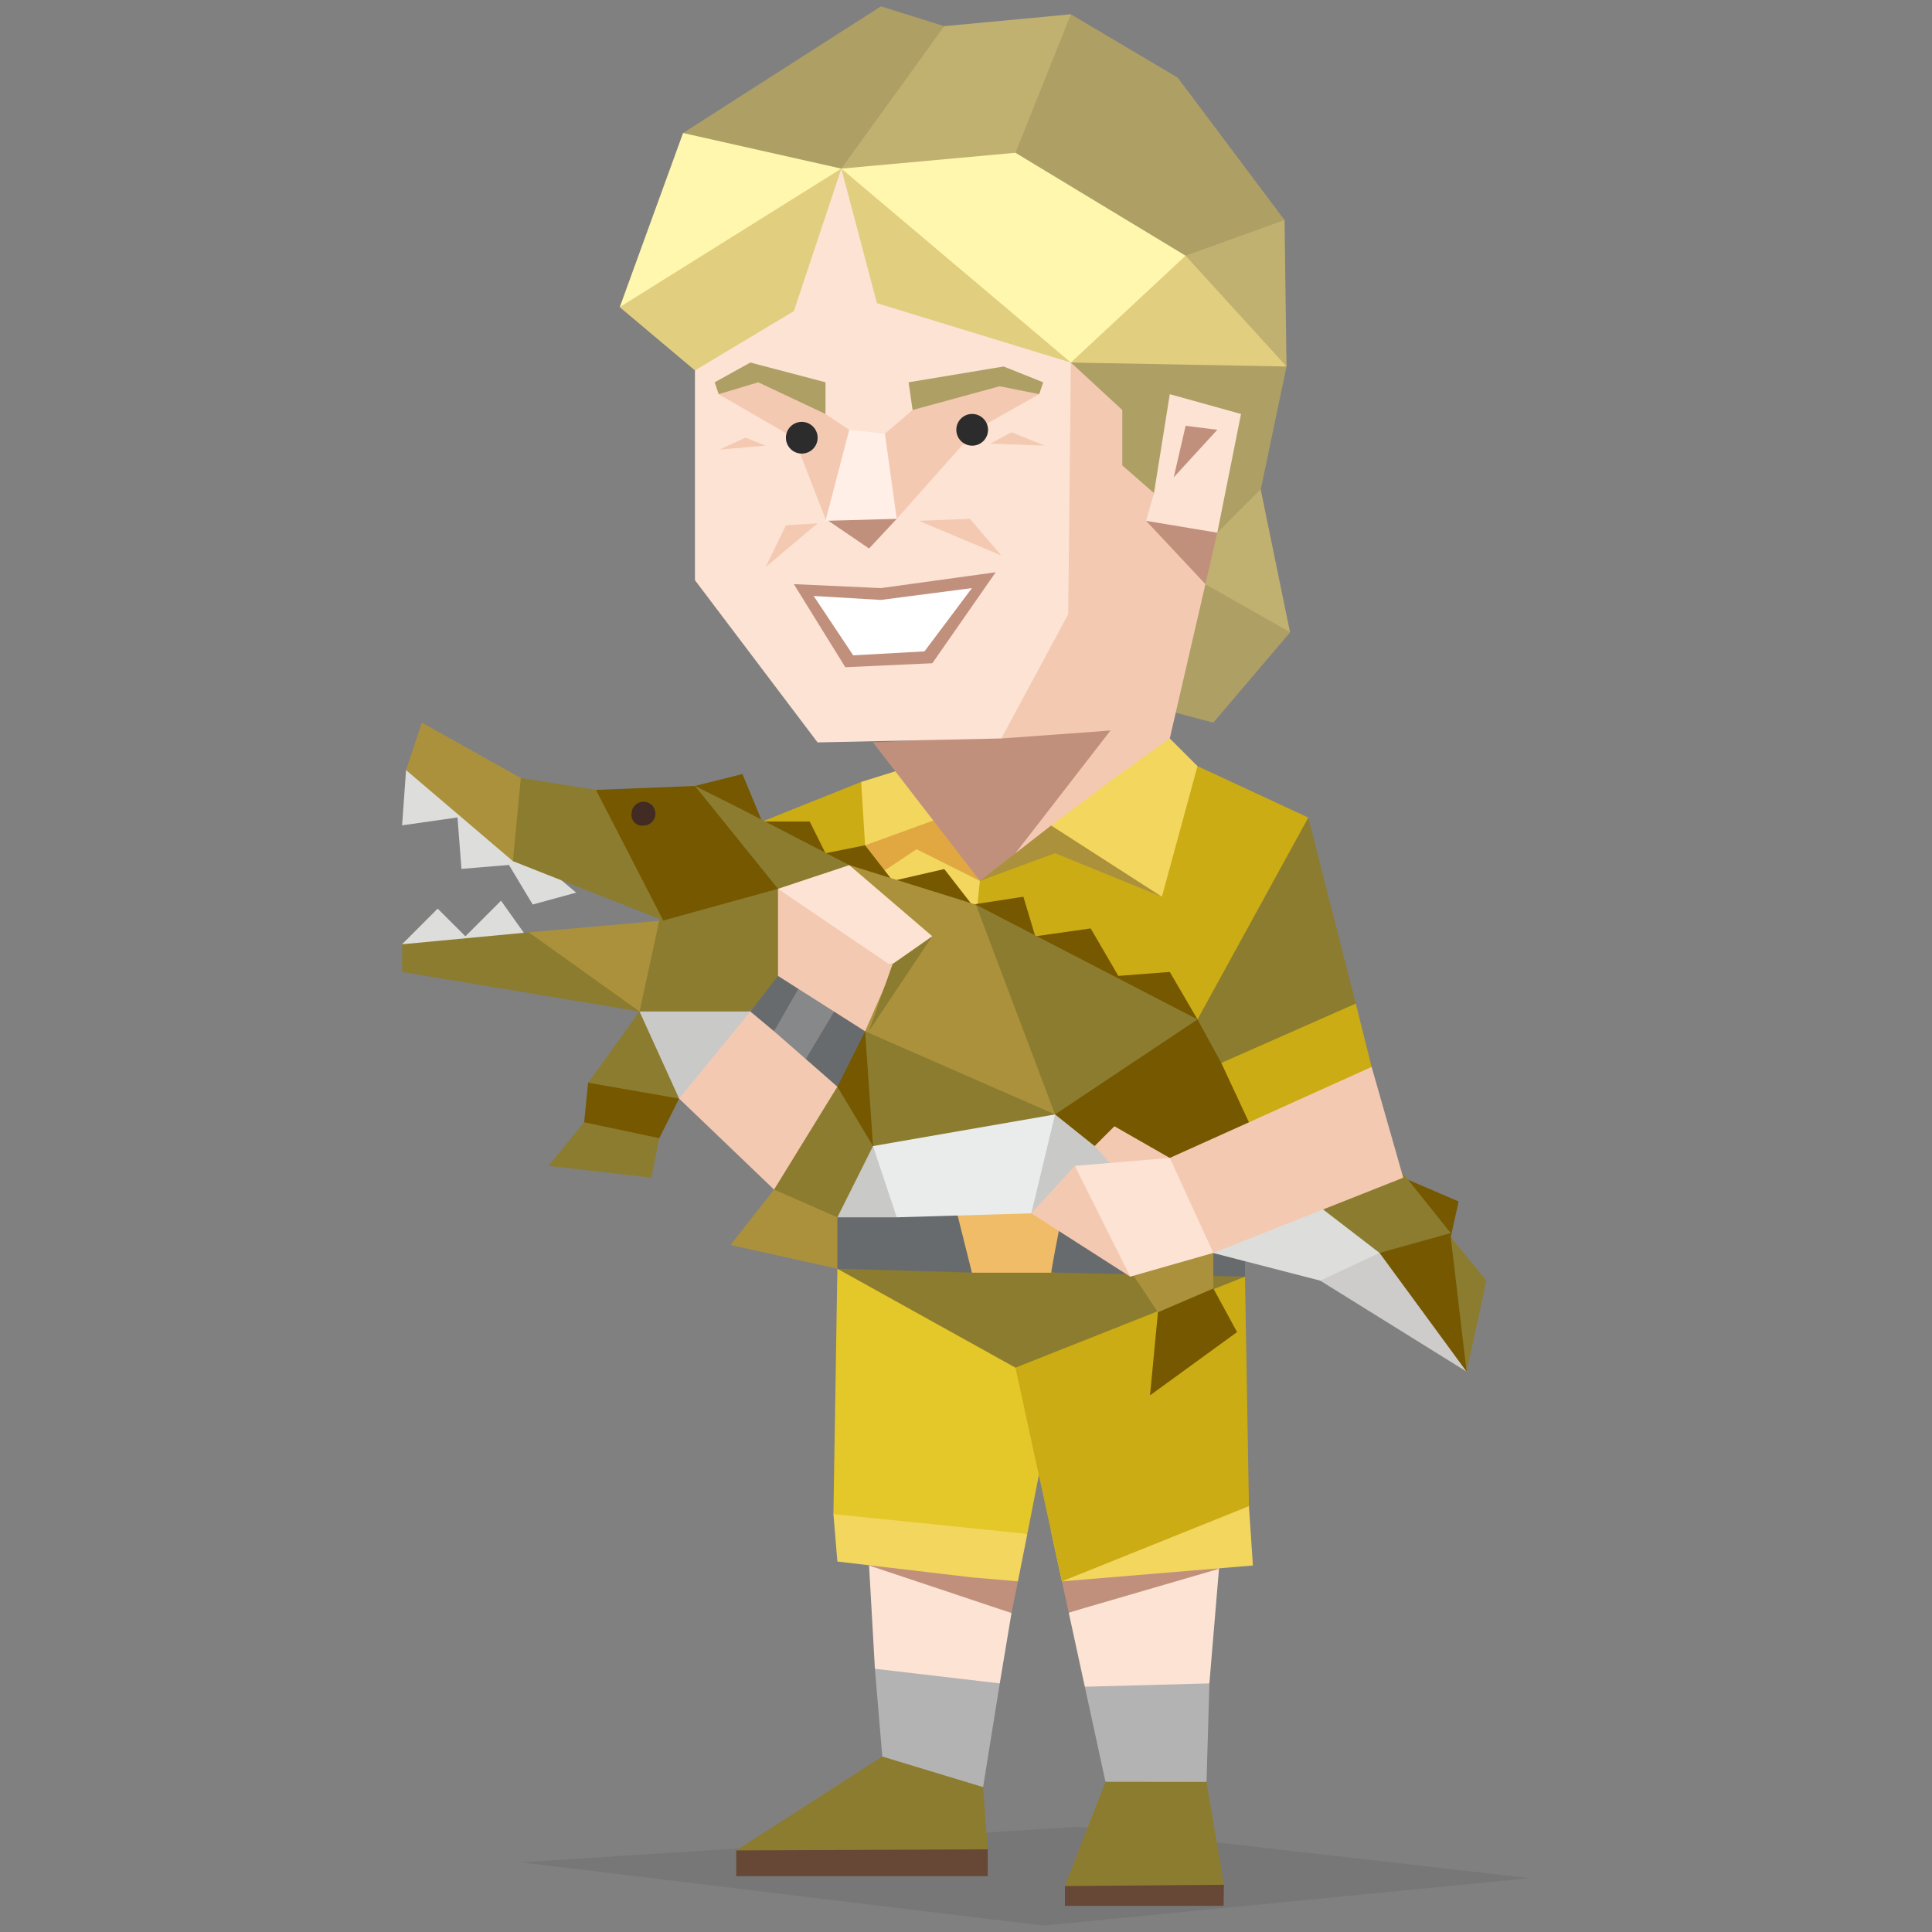 <svg id="Layer_1" data-name="Layer 1" xmlns="http://www.w3.org/2000/svg" viewBox="0 0 400 400"><rect x="0" y="0" width="400" height="400" fill="#808080" stroke="none"/><defs><style>.cls-1{fill:#2c2b2b;fill-opacity:0.1;}.cls-2{fill:#674736;}.cls-3{fill:#8c7c2f;}.cls-4{fill:#b3b3b3;}.cls-5{fill:#fce3d4;}.cls-6{fill:#c1907d;}.cls-7{fill:#755800;}.cls-8{fill:#dddddc;}.cls-9{fill:#f3d65d;}.cls-10{fill:#e4c728;}.cls-11{fill:#cbac14;}.cls-12{fill:#686b6d;}.cls-13{fill:#f1bc68;}.cls-14{fill:#cdcccb;}.cls-15{fill:#eaeceb;}.cls-16{fill:#c9c9c8;}.cls-17{fill:#ab913c;}.cls-18{fill:#f4c9b2;}.cls-19{fill:#e1a842;}.cls-20{fill:#878889;}.cls-21{fill:#ae9f65;}.cls-22{fill:#c1b170;}.cls-23{fill:#e1ce7f;}.cls-24{fill:#fff7ae;}.cls-25{fill:#ffefe7;}.cls-26{fill:#3a9fb9;}.cls-27{fill:#412b23;}.cls-28{fill:#fff;}.cls-29{fill:#2b2c2b;}.cls-30{fill:none;}</style></defs><title>explorers_ESFP_famous_real_steve_irwin</title><polygon class="cls-1" points="107.83 385.57 215.98 398.68 316.75 388.85 223.35 378.2 107.83 385.57"/><polygon class="cls-2" points="235.23 383.11 253.39 390.22 253.34 394.58 220.48 394.58 220.48 390.49 235.23 383.11"/><polygon class="cls-3" points="247.93 361.81 249.8 368.93 253.39 390.22 220.48 390.49 228.88 368.9 247.93 361.81"/><polygon class="cls-4" points="244.5 344 250.39 348.53 249.8 368.93 228.88 368.9 224.6 349.22 244.5 344"/><polygon class="cls-5" points="252.85 319.21 250.39 348.53 224.6 349.22 221.27 333.87 238.1 328.22 252.85 319.21"/><polygon class="cls-6" points="252.38 324.8 221.27 333.87 219.86 327.4 239.74 320.85 252.38 324.8"/><polygon class="cls-7" points="285.62 251.21 286.44 250.39 290.53 243.83 302 248.75 300.36 256.12 285.62 251.21"/><polygon class="cls-3" points="295.45 263.5 300.36 256.12 307.74 265.14 303.64 283.98 295.45 263.5"/><path class="cls-8" d="M89.8,200.41l-6.55-4.92,7.37-7.37,5.74,5.73,7.37-7.37L111.92,198,89.8,201.23h0Zm4.1-41H84.07l-.82,11.47,11.47-1.64.82,10.65,9.83-.81,4.92,8.19,9-2.46-20.48-17.2-6.56-8.2Z"/><polygon class="cls-2" points="171.72 377.38 152.43 383.11 152.43 388.44 204.5 388.44 204.5 382.3 171.72 377.38"/><polygon class="cls-3" points="189.67 357.17 182.67 363.67 152.43 383.11 204.5 382.88 203.54 370 189.67 357.17"/><polygon class="cls-4" points="191 341.33 181.14 345.5 182.67 363.67 203.54 370 206.99 348.53 191 341.33"/><polygon class="cls-5" points="179.93 324.12 181.14 345.5 206.99 348.53 209.42 333.96 202.87 319.21 179.93 324.12"/><polygon class="cls-6" points="179.93 324.12 209.42 333.96 210.75 327.4 192.22 320.85 179.93 324.12"/><polygon class="cls-9" points="181.56 301.18 172.55 313.47 173.37 323.3 201.23 326.58 210.75 327.4 212.7 317.57 197.95 313.47 181.56 301.18"/><polygon class="cls-10" points="204.5 269.23 173.37 262.68 172.55 313.47 212.7 317.57 220.89 275.79 208.6 279.06 204.5 269.23"/><polygon class="cls-9" points="250.39 287.26 258.58 311.83 259.4 324.12 219.86 327.4 217.56 316.8 250.39 287.26"/><polygon class="cls-11" points="211.06 271.69 210.24 283.16 219.86 327.4 258.58 311.83 257.76 264.32 211.06 271.69"/><polygon class="cls-3" points="185.66 256.12 173.37 262.68 210.24 283.16 257.76 264.32 185.66 256.12"/><polygon class="cls-12" points="166 243.83 173.37 262.68 202.05 263.5 212.7 261.04 218.44 263.5 257.76 264.32 257.76 249.57 166 243.83"/><polygon class="cls-7" points="242.19 266.77 239.74 271.69 238.1 288.89 256.12 275.79 251.21 266.77 242.19 266.77"/><path class="cls-13" d="M202.05,263.5h15.57c.82-4.92,2.45-13.11,3.27-16.39l-8.19-.82c-6.55,0-15.57.82-15.57.82l4.1,16.39Z"/><polygon class="cls-14" points="265.95 259.4 273.33 265.14 303.64 283.98 285.62 251.21 265.95 259.4"/><polygon class="cls-7" points="290.53 252.03 300.36 256.12 303.64 283.98 285.62 259.4 290.53 252.03"/><path class="cls-3" d="M273.33,257.76l12.29,1.64,14.74-4.1L290.53,243s-26.21,2.46-25.39,1.64,8.19,12.29,8.19,12.29Z"/><polygon class="cls-7" points="194.68 216.8 235.64 252.85 276.61 232.36 252.03 195.5 196.31 217.62 194.68 216.8"/><polygon class="cls-15" points="213.52 251.21 185.66 252.03 156.98 211.06 218.44 230.73 219.25 240.56 213.52 251.21"/><polygon class="cls-16" points="185.66 252.03 173.37 252.03 178.29 238.92 180.75 237.28 185.66 252.03"/><polygon class="cls-16" points="227.45 252.85 213.52 251.21 218.44 230.73 226.63 237.28 243.01 242.19 227.45 252.85"/><polygon class="cls-8" points="235.64 255.3 247.93 258.58 273.33 265.14 285.62 259.4 264.32 243.01 235.64 255.3"/><polygon class="cls-17" points="233.18 252.03 231.54 259.4 239.74 271.69 251.21 266.77 251.21 259.4 233.18 252.03"/><polygon class="cls-18" points="238.1 246.29 242.19 239.74 230.73 233.18 226.63 237.28 234 245.47 238.1 246.29"/><polygon class="cls-5" points="247.11 240.56 242.19 239.74 222.53 241.38 226.63 252.85 234 264.32 251.21 259.4 247.11 240.56"/><polygon class="cls-18" points="222.53 241.38 213.52 251.21 234 264.32 222.53 241.38"/><polygon class="cls-18" points="264.32 222.53 258.58 232.36 242.19 239.74 251.21 259.4 290.53 243.83 283.98 220.89 264.32 222.53"/><polygon class="cls-11" points="269.23 202.87 280.7 207.78 283.98 220.89 258.58 232.36 252.85 220.07 269.23 202.87"/><polygon class="cls-3" points="257.76 175.01 270.87 169.27 280.7 207.78 252.85 220.07 247.93 211.06 257.76 175.01"/><path class="cls-11" d="M180.75,170.09l-2.46-8.19-20.49,8.19-3.27,9.83s32.77,13.93,31.95,14.75S180.75,170.09,180.75,170.09Z"/><path class="cls-9" d="M184,168.45l-4.1,6.56s12.3,28.68,13.12,27.86,21.3-17.21,21.3-17.21L201.23,166Z"/><polygon class="cls-19" points="209.42 179.93 201.23 166 199.59 166 180.75 162.72 179.11 175.01 179.93 182.38 189.76 175.83 202.87 182.38 209.42 179.93"/><polygon class="cls-9" points="197.13 168.46 179.11 175.01 178.29 161.9 191.4 157.8 197.13 168.46"/><polygon class="cls-7" points="188.12 186.48 184.84 182.38 179.11 175.01 170.91 176.65 167.64 170.09 157.8 170.09 153.71 160.26 143.88 162.72 161.08 176.65 184.02 188.94 188.12 186.48"/><polygon class="cls-11" points="237.28 208.6 247.93 211.06 270.87 169.27 247.93 158.62 208.6 156.17 202.87 182.38 201.23 198.77 237.28 208.6"/><polygon class="cls-7" points="238.92 211.06 247.93 211.06 242.19 201.23 231.54 202.05 225.81 192.22 214.34 193.85 211.88 185.66 201.23 187.3 195.5 179.93 184.84 182.38 201.23 202.87 238.92 211.06"/><polygon class="cls-17" points="206.15 166.82 202.87 182.38 218.44 176.65 240.56 185.66 241.38 170.09 206.15 166.82"/><polygon class="cls-17" points="120.12 170.91 107.83 161.08 87.35 149.61 84.07 159.44 106.19 178.29 120.12 170.91"/><polygon class="cls-3" points="109.47 193.03 83.25 195.5 83.25 201.23 132.41 209.42 122.57 198.77 109.47 193.03"/><polygon class="cls-17" points="144.7 187.3 137.32 190.58 109.47 193.03 132.41 209.42 149.61 190.58 144.7 187.3"/><path class="cls-3" d="M132.41,209.42l4.09-18.84,19.67-13.93s27,18,26.21,19.66c0,1.64-27.85,13.11-27.85,13.11H132.41Z"/><polygon class="cls-3" points="135.68 166.82 123.39 163.54 107.83 161.08 106.19 178.29 137.32 190.58 135.68 166.82"/><polygon class="cls-7" points="167.64 184.84 143.88 162.72 123.39 163.54 137.32 190.58 161.08 184.02 167.64 184.84"/><polygon class="cls-3" points="176.65 186.48 175.83 179.11 153.71 167.64 143.88 162.72 161.08 184.02 176.65 186.48"/><polygon class="cls-3" points="134.04 229.09 120.94 232.36 113.56 241.38 134.86 243.83 136.5 235.64 134.04 229.09"/><polygon class="cls-7" points="129.95 221.71 121.76 224.17 120.94 232.36 136.5 235.64 140.6 227.45 129.95 221.71"/><polygon class="cls-3" points="139.78 209.42 132.41 209.42 121.76 224.17 140.6 227.45 139.78 209.42"/><polygon class="cls-16" points="150.43 224.17 140.6 227.45 132.41 209.42 155.35 209.42 175.83 193.85 150.43 224.17"/><polygon class="cls-17" points="168.46 246.29 160.26 246.29 151.25 257.76 173.37 262.68 173.37 252.03 168.46 246.29"/><polygon class="cls-3" points="192.22 232.36 180.75 237.28 173.37 252.03 160.26 246.29 170.91 213.52 192.22 232.36"/><polygon class="cls-7" points="194.68 221.71 180.75 237.28 173.37 224.99 174.19 206.15 194.68 221.71"/><polygon class="cls-18" points="162.72 208.6 155.35 209.42 140.6 227.45 160.26 246.29 173.37 224.99 162.72 208.6"/><polygon class="cls-12" points="168.46 196.31 161.08 202.05 155.35 209.42 160.26 213.52 166.82 204.5 171.73 206.97 166.82 219.25 173.37 224.99 179.11 213.52 168.46 196.31"/><polygon class="cls-20" points="160.26 213.52 166.82 219.25 174.19 206.97 166.82 202.05 160.26 213.52"/><polygon class="cls-18" points="172.55 185.66 161.08 184.02 161.08 202.05 179.11 213.52 195.5 204.5 172.55 185.66"/><polygon class="cls-5" points="201.23 195.5 175.83 179.11 161.08 184.02 184.02 199.59 201.23 195.5"/><polygon class="cls-17" points="224.99 206.15 202.05 187.3 175.83 179.11 193.03 193.85 184.84 200.41 179.11 213.52 186.48 231.54 218.44 230.73 224.99 206.15"/><path class="cls-3" d="M193,193.85l-8.2,5.74-4.92,13.93Z"/><polygon class="cls-3" points="179.11 213.52 180.75 237.28 218.44 230.73 179.11 213.52"/><polygon class="cls-6" points="225.81 159.44 217.62 170.91 202.87 182.38 180.75 153.71 229.91 151.25 225.81 159.44"/><polygon class="cls-21" points="248.75 116.02 267.13 130.88 251.21 149.61 235.64 145.51 233.18 121.76 248.75 116.02"/><path class="cls-22" d="M256.12,84.89,261,101.27l6.08,29.61-17.55-9.94s-6.56-12.29-5.74-13.11c0-1.64,13.11-22.12,13.11-22.12Z"/><polygon class="cls-21" points="251.21 70.14 266.36 75.88 261.04 101.27 252.03 110.29 244.65 110.29 231.54 98.82 209.42 62.77 251.21 70.14"/><polygon class="cls-5" points="242.19 81.61 256.94 85.71 252.03 110.29 233.18 114.38 238.92 102.09 242.19 81.61"/><polygon class="cls-6" points="231.54 111.1 237.28 107.83 252.03 110.29 249.57 120.94 231.54 111.1"/><polygon class="cls-18" points="249.57 120.94 237.28 107.83 238.92 102.09 232.36 96.36 232.36 84.89 221.71 75.06 215.98 102.09 205 134.86 207.31 152.89 229.91 151.25 210.24 176.65 217.62 170.91 237.28 169.27 242.19 152.89 249.57 120.94"/><polygon class="cls-5" points="151.25 64.41 143.88 76.69 143.88 120.12 169.27 153.71 207.31 152.89 221.16 127.17 221.71 75.06 173.37 28.36 151.25 64.41"/><polygon class="cls-18" points="156.17 77.51 166.82 80.79 170.91 85.71 175.83 88.98 176.65 93.08 183.21 89.8 188.94 84.89 206.97 77.51 215.16 81.61 202.05 88.98 185.66 107.42 179.93 95.54 170.91 107.42 164.36 90.62 148.79 81.61 156.17 77.51"/><polygon class="cls-6" points="179.93 100.45 170.91 107.42 179.93 113.56 185.66 107.42 179.93 100.45"/><polygon class="cls-23" points="223.35 56.21 221.71 75.06 181.56 62.77 174.19 34.91 223.35 56.21"/><polygon class="cls-24" points="245.47 68.5 221.71 75.06 174.19 34.91 224.99 21.8 251.21 49.66 245.47 68.5"/><polygon class="cls-23" points="254.48 52.12 266.36 75.88 221.71 75.06 245.47 52.94 254.48 52.12"/><polygon class="cls-22" points="244.65 38.19 245.47 52.94 266.36 75.88 265.95 45.56 244.65 38.19"/><polygon class="cls-21" points="203.69 15.25 221.71 2.96 243.83 16.07 265.95 45.56 245.47 52.94 210.24 31.63 203.69 15.25"/><polygon class="cls-22" points="177.47 13.61 195.5 5.42 221.71 2.96 210.24 31.63 174.19 34.91 177.47 13.61"/><polygon class="cls-21" points="144.7 37.37 141.42 27.54 182.38 1.32 195.5 5.42 174.19 34.91 144.7 37.37"/><polygon class="cls-24" points="156.17 53.75 128.31 63.59 141.42 27.54 174.19 34.91 156.17 53.75"/><polygon class="cls-23" points="174.19 34.91 128.31 63.59 143.88 76.69 164.36 64.41 174.19 34.91"/><polygon class="cls-9" points="242.19 152.89 230.73 161.08 217.62 170.91 240.56 185.66 247.93 158.62 242.19 152.89"/><polygon class="cls-21" points="170.91 79.15 155.35 75.06 147.97 79.15 148.79 81.61 156.98 79.15 170.91 85.71 170.91 79.15"/><polygon class="cls-21" points="188.12 79.15 207.78 75.88 215.98 79.15 215.16 81.61 206.97 79.97 188.94 84.89 188.12 79.15"/><polygon class="cls-25" points="175.83 88.98 170.91 107.83 185.66 107.42 183.21 89.8 175.83 88.98"/><polygon class="cls-26" points="168.46 123.39 182.38 125.03 201.23 121.76 191.4 134.86 177.47 134.86 168.46 123.39"/><polygon class="cls-6" points="164.36 120.94 182.38 121.76 206.15 118.48 193.03 137.32 175.01 138.14 164.36 120.94"/><polygon class="cls-3" points="202.05 187.3 218.44 230.73 247.93 211.06 202.05 187.3"/><path class="cls-27" d="M133.23,170.91a2.46,2.46,0,1,0-2.46-2.46A2.17,2.17,0,0,0,133.23,170.91Z"/><polygon class="cls-6" points="252.03 88.98 245.47 88.16 243.01 98.82 252.03 88.98"/><polygon class="cls-28" points="168.46 123.39 182.38 124.21 201.23 121.76 191.4 134.86 176.65 135.68 168.46 123.39"/><path class="cls-29" d="M166,87.35a3.28,3.28,0,1,1-3.28,3.27A3.26,3.26,0,0,1,166,87.35Z"/><path class="cls-29" d="M201.23,85.71A3.28,3.28,0,1,1,198,89,3.26,3.26,0,0,1,201.23,85.71Z"/><rect class="cls-30" x="0.5" y="0.5" width="399" height="399"/><polygon class="cls-18" points="169.27 108.35 158.5 117.42 162.72 108.75 169.27 108.35"/><polygon class="cls-18" points="190.23 107.83 207.31 115 200.81 107.42 190.23 107.83"/><polygon class="cls-18" points="158.5 92.26 154.33 90.62 148.97 93.08 158.5 92.26"/><polygon class="cls-18" points="205 91.85 209.42 89.5 216.33 92.26 205 91.85"/></svg>